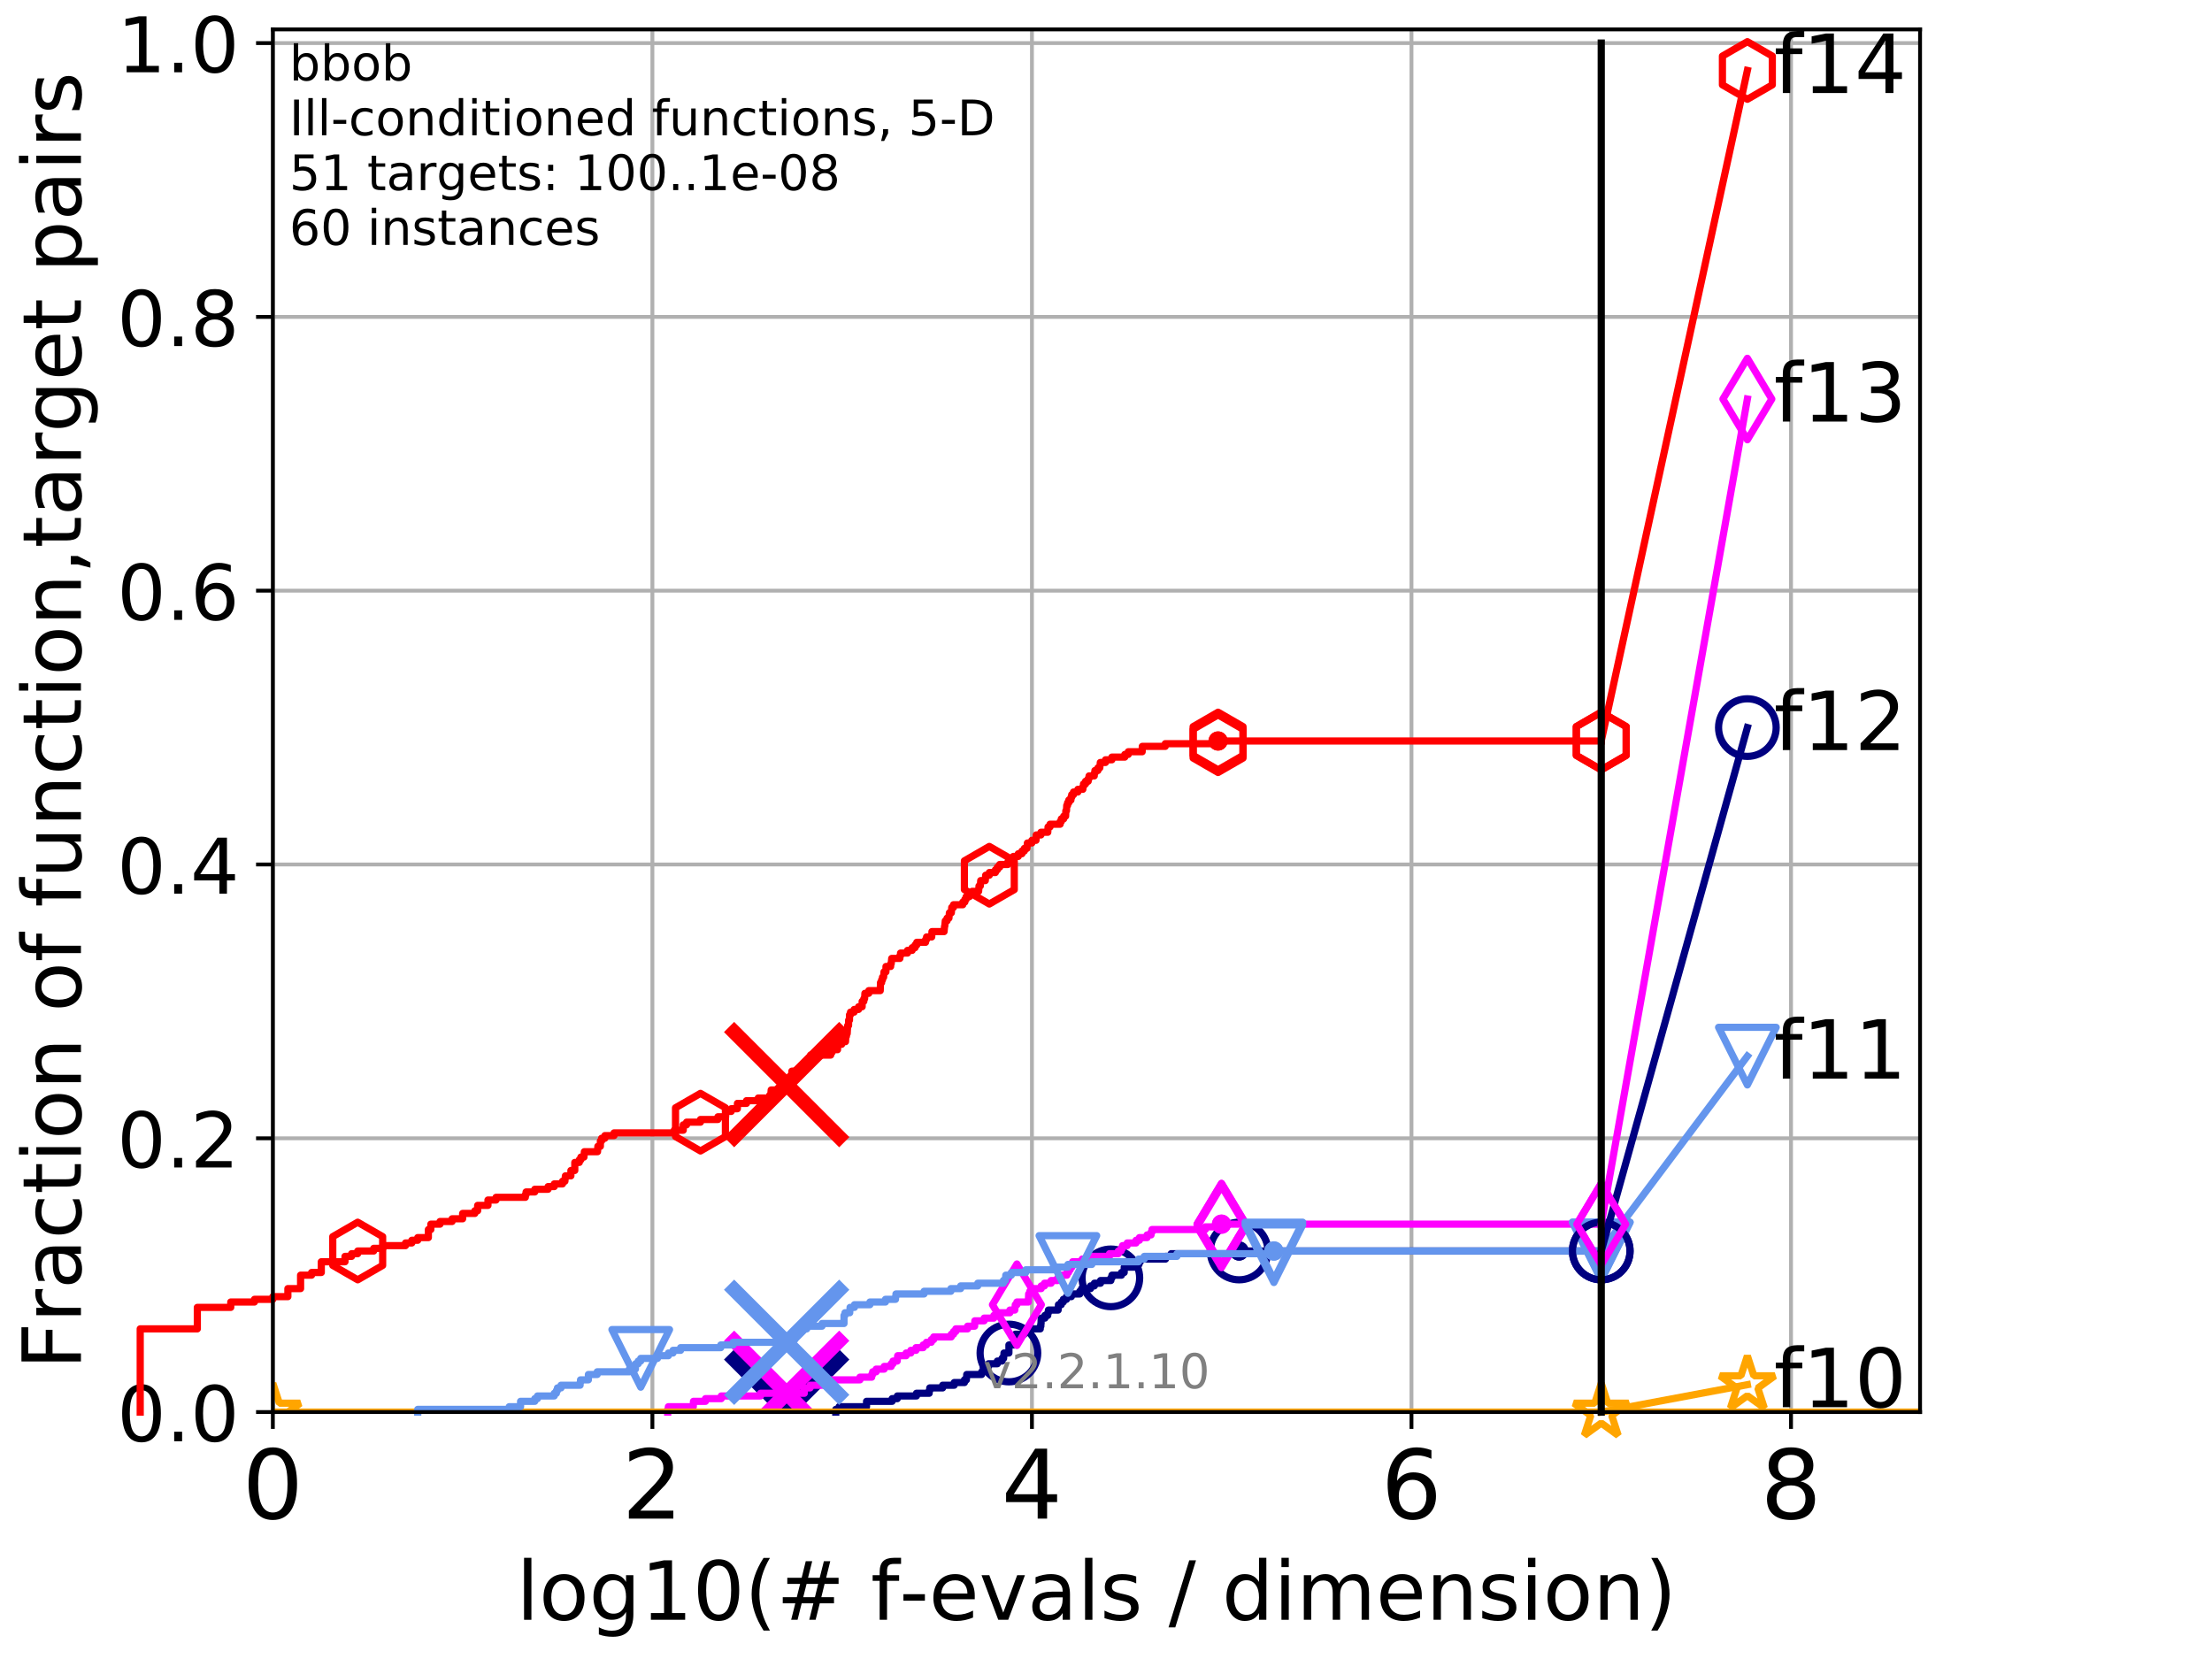 <?xml version="1.0" encoding="utf-8" standalone="no"?>
<!DOCTYPE svg PUBLIC "-//W3C//DTD SVG 1.1//EN"
  "http://www.w3.org/Graphics/SVG/1.1/DTD/svg11.dtd">
<!-- Created with matplotlib (http://matplotlib.org/) -->
<svg height="345.6pt" version="1.1" viewBox="0 0 460.8 345.6" width="460.8pt" xmlns="http://www.w3.org/2000/svg" xmlns:xlink="http://www.w3.org/1999/xlink">
 <defs>
  <style type="text/css">
*{stroke-linecap:butt;stroke-linejoin:round;}
  </style>
 </defs>
 <g id="figure_1">
  <g id="patch_1">
   <path d="M 0 345.6 
L 460.8 345.6 
L 460.8 0 
L 0 0 
z
" style="fill:#ffffff;"/>
  </g>
  <g id="axes_1">
   <g id="patch_2">
    <path d="M 56.84 294.16 
L 399.984 294.16 
L 399.984 6.125 
L 56.84 6.125 
z
" style="fill:#ffffff;"/>
   </g>
   <g id="matplotlib.axis_1">
    <g id="xtick_1">
     <g id="line2d_1">
      <path clip-path="url(#p025d305b6a)" d="M 56.84 294.16 
L 56.84 6.125 
" style="fill:none;stroke:#b0b0b0;stroke-linecap:square;stroke-width:0.8;"/>
     </g>
     <g id="line2d_2">
      <defs>
       <path d="M 0 0 
L 0 3.5 
" id="medeb9134be" style="stroke:#000000;stroke-width:0.8;"/>
      </defs>
      <g>
       <use style="stroke:#000000;stroke-width:0.8;" x="56.84" xlink:href="#medeb9134be" y="294.16"/>
      </g>
     </g>
     <g id="text_1">
      <!-- 0 -->
      <defs>
       <path d="M 31.781 66.406 
Q 24.172 66.406 20.328 58.906 
Q 16.5 51.422 16.5 36.375 
Q 16.5 21.391 20.328 13.891 
Q 24.172 6.391 31.781 6.391 
Q 39.453 6.391 43.281 13.891 
Q 47.125 21.391 47.125 36.375 
Q 47.125 51.422 43.281 58.906 
Q 39.453 66.406 31.781 66.406 
z
M 31.781 74.219 
Q 44.047 74.219 50.516 64.516 
Q 56.984 54.828 56.984 36.375 
Q 56.984 17.969 50.516 8.266 
Q 44.047 -1.422 31.781 -1.422 
Q 19.531 -1.422 13.062 8.266 
Q 6.594 17.969 6.594 36.375 
Q 6.594 54.828 13.062 64.516 
Q 19.531 74.219 31.781 74.219 
z
" id="DejaVuSans-30"/>
      </defs>
      <g transform="translate(50.477 316.357)scale(0.2 -0.2)">
       <use xlink:href="#DejaVuSans-30"/>
      </g>
     </g>
    </g>
    <g id="xtick_2">
     <g id="line2d_3">
      <path clip-path="url(#p025d305b6a)" d="M 135.905 294.16 
L 135.905 6.125 
" style="fill:none;stroke:#b0b0b0;stroke-linecap:square;stroke-width:0.8;"/>
     </g>
     <g id="line2d_4">
      <g>
       <use style="stroke:#000000;stroke-width:0.8;" x="135.905" xlink:href="#medeb9134be" y="294.16"/>
      </g>
     </g>
     <g id="text_2">
      <!-- 2 -->
      <defs>
       <path d="M 19.188 8.297 
L 53.609 8.297 
L 53.609 0 
L 7.328 0 
L 7.328 8.297 
Q 12.938 14.109 22.625 23.891 
Q 32.328 33.688 34.812 36.531 
Q 39.547 41.844 41.422 45.531 
Q 43.312 49.219 43.312 52.781 
Q 43.312 58.594 39.234 62.25 
Q 35.156 65.922 28.609 65.922 
Q 23.969 65.922 18.812 64.312 
Q 13.672 62.703 7.812 59.422 
L 7.812 69.391 
Q 13.766 71.781 18.938 73 
Q 24.125 74.219 28.422 74.219 
Q 39.75 74.219 46.484 68.547 
Q 53.219 62.891 53.219 53.422 
Q 53.219 48.922 51.531 44.891 
Q 49.859 40.875 45.406 35.406 
Q 44.188 33.984 37.641 27.219 
Q 31.109 20.453 19.188 8.297 
z
" id="DejaVuSans-32"/>
      </defs>
      <g transform="translate(129.543 316.357)scale(0.2 -0.2)">
       <use xlink:href="#DejaVuSans-32"/>
      </g>
     </g>
    </g>
    <g id="xtick_3">
     <g id="line2d_5">
      <path clip-path="url(#p025d305b6a)" d="M 214.971 294.16 
L 214.971 6.125 
" style="fill:none;stroke:#b0b0b0;stroke-linecap:square;stroke-width:0.8;"/>
     </g>
     <g id="line2d_6">
      <g>
       <use style="stroke:#000000;stroke-width:0.8;" x="214.971" xlink:href="#medeb9134be" y="294.16"/>
      </g>
     </g>
     <g id="text_3">
      <!-- 4 -->
      <defs>
       <path d="M 37.797 64.312 
L 12.891 25.391 
L 37.797 25.391 
z
M 35.203 72.906 
L 47.609 72.906 
L 47.609 25.391 
L 58.016 25.391 
L 58.016 17.188 
L 47.609 17.188 
L 47.609 0 
L 37.797 0 
L 37.797 17.188 
L 4.891 17.188 
L 4.891 26.703 
z
" id="DejaVuSans-34"/>
      </defs>
      <g transform="translate(208.608 316.357)scale(0.2 -0.2)">
       <use xlink:href="#DejaVuSans-34"/>
      </g>
     </g>
    </g>
    <g id="xtick_4">
     <g id="line2d_7">
      <path clip-path="url(#p025d305b6a)" d="M 294.036 294.16 
L 294.036 6.125 
" style="fill:none;stroke:#b0b0b0;stroke-linecap:square;stroke-width:0.8;"/>
     </g>
     <g id="line2d_8">
      <g>
       <use style="stroke:#000000;stroke-width:0.8;" x="294.036" xlink:href="#medeb9134be" y="294.16"/>
      </g>
     </g>
     <g id="text_4">
      <!-- 6 -->
      <defs>
       <path d="M 33.016 40.375 
Q 26.375 40.375 22.484 35.828 
Q 18.609 31.297 18.609 23.391 
Q 18.609 15.531 22.484 10.953 
Q 26.375 6.391 33.016 6.391 
Q 39.656 6.391 43.531 10.953 
Q 47.406 15.531 47.406 23.391 
Q 47.406 31.297 43.531 35.828 
Q 39.656 40.375 33.016 40.375 
z
M 52.594 71.297 
L 52.594 62.312 
Q 48.875 64.062 45.094 64.984 
Q 41.312 65.922 37.594 65.922 
Q 27.828 65.922 22.672 59.328 
Q 17.531 52.734 16.797 39.406 
Q 19.672 43.656 24.016 45.922 
Q 28.375 48.188 33.594 48.188 
Q 44.578 48.188 50.953 41.516 
Q 57.328 34.859 57.328 23.391 
Q 57.328 12.156 50.688 5.359 
Q 44.047 -1.422 33.016 -1.422 
Q 20.359 -1.422 13.672 8.266 
Q 6.984 17.969 6.984 36.375 
Q 6.984 53.656 15.188 63.938 
Q 23.391 74.219 37.203 74.219 
Q 40.922 74.219 44.703 73.484 
Q 48.484 72.75 52.594 71.297 
z
" id="DejaVuSans-36"/>
      </defs>
      <g transform="translate(287.674 316.357)scale(0.2 -0.2)">
       <use xlink:href="#DejaVuSans-36"/>
      </g>
     </g>
    </g>
    <g id="xtick_5">
     <g id="line2d_9">
      <path clip-path="url(#p025d305b6a)" d="M 373.102 294.16 
L 373.102 6.125 
" style="fill:none;stroke:#b0b0b0;stroke-linecap:square;stroke-width:0.8;"/>
     </g>
     <g id="line2d_10">
      <g>
       <use style="stroke:#000000;stroke-width:0.8;" x="373.102" xlink:href="#medeb9134be" y="294.16"/>
      </g>
     </g>
     <g id="text_5">
      <!-- 8 -->
      <defs>
       <path d="M 31.781 34.625 
Q 24.75 34.625 20.719 30.859 
Q 16.703 27.094 16.703 20.516 
Q 16.703 13.922 20.719 10.156 
Q 24.75 6.391 31.781 6.391 
Q 38.812 6.391 42.859 10.172 
Q 46.922 13.969 46.922 20.516 
Q 46.922 27.094 42.891 30.859 
Q 38.875 34.625 31.781 34.625 
z
M 21.922 38.812 
Q 15.578 40.375 12.031 44.719 
Q 8.5 49.078 8.5 55.328 
Q 8.5 64.062 14.719 69.141 
Q 20.953 74.219 31.781 74.219 
Q 42.672 74.219 48.875 69.141 
Q 55.078 64.062 55.078 55.328 
Q 55.078 49.078 51.531 44.719 
Q 48 40.375 41.703 38.812 
Q 48.828 37.156 52.797 32.312 
Q 56.781 27.484 56.781 20.516 
Q 56.781 9.906 50.312 4.234 
Q 43.844 -1.422 31.781 -1.422 
Q 19.734 -1.422 13.25 4.234 
Q 6.781 9.906 6.781 20.516 
Q 6.781 27.484 10.781 32.312 
Q 14.797 37.156 21.922 38.812 
z
M 18.312 54.391 
Q 18.312 48.734 21.844 45.562 
Q 25.391 42.391 31.781 42.391 
Q 38.141 42.391 41.719 45.562 
Q 45.312 48.734 45.312 54.391 
Q 45.312 60.062 41.719 63.234 
Q 38.141 66.406 31.781 66.406 
Q 25.391 66.406 21.844 63.234 
Q 18.312 60.062 18.312 54.391 
z
" id="DejaVuSans-38"/>
      </defs>
      <g transform="translate(366.739 316.357)scale(0.2 -0.2)">
       <use xlink:href="#DejaVuSans-38"/>
      </g>
     </g>
    </g>
    <g id="text_6">
     <!-- log10(# f-evals / dimension) -->
     <defs>
      <path d="M 9.422 75.984 
L 18.406 75.984 
L 18.406 0 
L 9.422 0 
z
" id="DejaVuSans-6c"/>
      <path d="M 30.609 48.391 
Q 23.391 48.391 19.188 42.75 
Q 14.984 37.109 14.984 27.297 
Q 14.984 17.484 19.156 11.844 
Q 23.344 6.203 30.609 6.203 
Q 37.797 6.203 41.984 11.859 
Q 46.188 17.531 46.188 27.297 
Q 46.188 37.016 41.984 42.703 
Q 37.797 48.391 30.609 48.391 
z
M 30.609 56 
Q 42.328 56 49.016 48.375 
Q 55.719 40.766 55.719 27.297 
Q 55.719 13.875 49.016 6.219 
Q 42.328 -1.422 30.609 -1.422 
Q 18.844 -1.422 12.172 6.219 
Q 5.516 13.875 5.516 27.297 
Q 5.516 40.766 12.172 48.375 
Q 18.844 56 30.609 56 
z
" id="DejaVuSans-6f"/>
      <path d="M 45.406 27.984 
Q 45.406 37.75 41.375 43.109 
Q 37.359 48.484 30.078 48.484 
Q 22.859 48.484 18.828 43.109 
Q 14.797 37.75 14.797 27.984 
Q 14.797 18.266 18.828 12.891 
Q 22.859 7.516 30.078 7.516 
Q 37.359 7.516 41.375 12.891 
Q 45.406 18.266 45.406 27.984 
z
M 54.391 6.781 
Q 54.391 -7.172 48.188 -13.984 
Q 42 -20.797 29.203 -20.797 
Q 24.469 -20.797 20.266 -20.094 
Q 16.062 -19.391 12.109 -17.922 
L 12.109 -9.188 
Q 16.062 -11.328 19.922 -12.344 
Q 23.781 -13.375 27.781 -13.375 
Q 36.625 -13.375 41.016 -8.766 
Q 45.406 -4.156 45.406 5.172 
L 45.406 9.625 
Q 42.625 4.781 38.281 2.391 
Q 33.938 0 27.875 0 
Q 17.828 0 11.672 7.656 
Q 5.516 15.328 5.516 27.984 
Q 5.516 40.672 11.672 48.328 
Q 17.828 56 27.875 56 
Q 33.938 56 38.281 53.609 
Q 42.625 51.219 45.406 46.391 
L 45.406 54.688 
L 54.391 54.688 
z
" id="DejaVuSans-67"/>
      <path d="M 12.406 8.297 
L 28.516 8.297 
L 28.516 63.922 
L 10.984 60.406 
L 10.984 69.391 
L 28.422 72.906 
L 38.281 72.906 
L 38.281 8.297 
L 54.391 8.297 
L 54.391 0 
L 12.406 0 
z
" id="DejaVuSans-31"/>
      <path d="M 31 75.875 
Q 24.469 64.656 21.281 53.656 
Q 18.109 42.672 18.109 31.391 
Q 18.109 20.125 21.312 9.062 
Q 24.516 -2 31 -13.188 
L 23.188 -13.188 
Q 15.875 -1.703 12.234 9.375 
Q 8.594 20.453 8.594 31.391 
Q 8.594 42.281 12.203 53.312 
Q 15.828 64.359 23.188 75.875 
z
" id="DejaVuSans-28"/>
      <path d="M 51.125 44 
L 36.922 44 
L 32.812 27.688 
L 47.125 27.688 
z
M 43.797 71.781 
L 38.719 51.516 
L 52.984 51.516 
L 58.109 71.781 
L 65.922 71.781 
L 60.891 51.516 
L 76.125 51.516 
L 76.125 44 
L 58.984 44 
L 54.984 27.688 
L 70.516 27.688 
L 70.516 20.219 
L 53.078 20.219 
L 48 0 
L 40.188 0 
L 45.219 20.219 
L 30.906 20.219 
L 25.875 0 
L 18.016 0 
L 23.094 20.219 
L 7.719 20.219 
L 7.719 27.688 
L 24.906 27.688 
L 29 44 
L 13.281 44 
L 13.281 51.516 
L 30.906 51.516 
L 35.891 71.781 
z
" id="DejaVuSans-23"/>
      <path id="DejaVuSans-20"/>
      <path d="M 37.109 75.984 
L 37.109 68.5 
L 28.516 68.5 
Q 23.688 68.5 21.797 66.547 
Q 19.922 64.594 19.922 59.516 
L 19.922 54.688 
L 34.719 54.688 
L 34.719 47.703 
L 19.922 47.703 
L 19.922 0 
L 10.891 0 
L 10.891 47.703 
L 2.297 47.703 
L 2.297 54.688 
L 10.891 54.688 
L 10.891 58.5 
Q 10.891 67.625 15.141 71.797 
Q 19.391 75.984 28.609 75.984 
z
" id="DejaVuSans-66"/>
      <path d="M 4.891 31.391 
L 31.203 31.391 
L 31.203 23.391 
L 4.891 23.391 
z
" id="DejaVuSans-2d"/>
      <path d="M 56.203 29.594 
L 56.203 25.203 
L 14.891 25.203 
Q 15.484 15.922 20.484 11.062 
Q 25.484 6.203 34.422 6.203 
Q 39.594 6.203 44.453 7.469 
Q 49.312 8.734 54.109 11.281 
L 54.109 2.781 
Q 49.266 0.734 44.188 -0.344 
Q 39.109 -1.422 33.891 -1.422 
Q 20.797 -1.422 13.156 6.188 
Q 5.516 13.812 5.516 26.812 
Q 5.516 40.234 12.766 48.109 
Q 20.016 56 32.328 56 
Q 43.359 56 49.781 48.891 
Q 56.203 41.797 56.203 29.594 
z
M 47.219 32.234 
Q 47.125 39.594 43.094 43.984 
Q 39.062 48.391 32.422 48.391 
Q 24.906 48.391 20.391 44.141 
Q 15.875 39.891 15.188 32.172 
z
" id="DejaVuSans-65"/>
      <path d="M 2.984 54.688 
L 12.5 54.688 
L 29.594 8.797 
L 46.688 54.688 
L 56.203 54.688 
L 35.688 0 
L 23.484 0 
z
" id="DejaVuSans-76"/>
      <path d="M 34.281 27.484 
Q 23.391 27.484 19.188 25 
Q 14.984 22.516 14.984 16.5 
Q 14.984 11.719 18.141 8.906 
Q 21.297 6.109 26.703 6.109 
Q 34.188 6.109 38.703 11.406 
Q 43.219 16.703 43.219 25.484 
L 43.219 27.484 
z
M 52.203 31.203 
L 52.203 0 
L 43.219 0 
L 43.219 8.297 
Q 40.141 3.328 35.547 0.953 
Q 30.953 -1.422 24.312 -1.422 
Q 15.922 -1.422 10.953 3.297 
Q 6 8.016 6 15.922 
Q 6 25.141 12.172 29.828 
Q 18.359 34.516 30.609 34.516 
L 43.219 34.516 
L 43.219 35.406 
Q 43.219 41.609 39.141 45 
Q 35.062 48.391 27.688 48.391 
Q 23 48.391 18.547 47.266 
Q 14.109 46.141 10.016 43.891 
L 10.016 52.203 
Q 14.938 54.109 19.578 55.047 
Q 24.219 56 28.609 56 
Q 40.484 56 46.344 49.844 
Q 52.203 43.703 52.203 31.203 
z
" id="DejaVuSans-61"/>
      <path d="M 44.281 53.078 
L 44.281 44.578 
Q 40.484 46.531 36.375 47.5 
Q 32.281 48.484 27.875 48.484 
Q 21.188 48.484 17.844 46.438 
Q 14.5 44.391 14.5 40.281 
Q 14.5 37.156 16.891 35.375 
Q 19.281 33.594 26.516 31.984 
L 29.594 31.297 
Q 39.156 29.25 43.188 25.516 
Q 47.219 21.781 47.219 15.094 
Q 47.219 7.469 41.188 3.016 
Q 35.156 -1.422 24.609 -1.422 
Q 20.219 -1.422 15.453 -0.562 
Q 10.688 0.297 5.422 2 
L 5.422 11.281 
Q 10.406 8.688 15.234 7.391 
Q 20.062 6.109 24.812 6.109 
Q 31.156 6.109 34.562 8.281 
Q 37.984 10.453 37.984 14.406 
Q 37.984 18.062 35.516 20.016 
Q 33.062 21.969 24.703 23.781 
L 21.578 24.516 
Q 13.234 26.266 9.516 29.906 
Q 5.812 33.547 5.812 39.891 
Q 5.812 47.609 11.281 51.797 
Q 16.75 56 26.812 56 
Q 31.781 56 36.172 55.266 
Q 40.578 54.547 44.281 53.078 
z
" id="DejaVuSans-73"/>
      <path d="M 25.391 72.906 
L 33.688 72.906 
L 8.297 -9.281 
L 0 -9.281 
z
" id="DejaVuSans-2f"/>
      <path d="M 45.406 46.391 
L 45.406 75.984 
L 54.391 75.984 
L 54.391 0 
L 45.406 0 
L 45.406 8.203 
Q 42.578 3.328 38.25 0.953 
Q 33.938 -1.422 27.875 -1.422 
Q 17.969 -1.422 11.734 6.484 
Q 5.516 14.406 5.516 27.297 
Q 5.516 40.188 11.734 48.094 
Q 17.969 56 27.875 56 
Q 33.938 56 38.25 53.625 
Q 42.578 51.266 45.406 46.391 
z
M 14.797 27.297 
Q 14.797 17.391 18.875 11.75 
Q 22.953 6.109 30.078 6.109 
Q 37.203 6.109 41.297 11.75 
Q 45.406 17.391 45.406 27.297 
Q 45.406 37.203 41.297 42.844 
Q 37.203 48.484 30.078 48.484 
Q 22.953 48.484 18.875 42.844 
Q 14.797 37.203 14.797 27.297 
z
" id="DejaVuSans-64"/>
      <path d="M 9.422 54.688 
L 18.406 54.688 
L 18.406 0 
L 9.422 0 
z
M 9.422 75.984 
L 18.406 75.984 
L 18.406 64.594 
L 9.422 64.594 
z
" id="DejaVuSans-69"/>
      <path d="M 52 44.188 
Q 55.375 50.25 60.062 53.125 
Q 64.75 56 71.094 56 
Q 79.641 56 84.281 50.016 
Q 88.922 44.047 88.922 33.016 
L 88.922 0 
L 79.891 0 
L 79.891 32.719 
Q 79.891 40.578 77.094 44.375 
Q 74.312 48.188 68.609 48.188 
Q 61.625 48.188 57.562 43.547 
Q 53.516 38.922 53.516 30.906 
L 53.516 0 
L 44.484 0 
L 44.484 32.719 
Q 44.484 40.625 41.703 44.406 
Q 38.922 48.188 33.109 48.188 
Q 26.219 48.188 22.156 43.531 
Q 18.109 38.875 18.109 30.906 
L 18.109 0 
L 9.078 0 
L 9.078 54.688 
L 18.109 54.688 
L 18.109 46.188 
Q 21.188 51.219 25.484 53.609 
Q 29.781 56 35.688 56 
Q 41.656 56 45.828 52.969 
Q 50 49.953 52 44.188 
z
" id="DejaVuSans-6d"/>
      <path d="M 54.891 33.016 
L 54.891 0 
L 45.906 0 
L 45.906 32.719 
Q 45.906 40.484 42.875 44.328 
Q 39.844 48.188 33.797 48.188 
Q 26.516 48.188 22.312 43.547 
Q 18.109 38.922 18.109 30.906 
L 18.109 0 
L 9.078 0 
L 9.078 54.688 
L 18.109 54.688 
L 18.109 46.188 
Q 21.344 51.125 25.703 53.562 
Q 30.078 56 35.797 56 
Q 45.219 56 50.047 50.172 
Q 54.891 44.344 54.891 33.016 
z
" id="DejaVuSans-6e"/>
      <path d="M 8.016 75.875 
L 15.828 75.875 
Q 23.141 64.359 26.781 53.312 
Q 30.422 42.281 30.422 31.391 
Q 30.422 20.453 26.781 9.375 
Q 23.141 -1.703 15.828 -13.188 
L 8.016 -13.188 
Q 14.5 -2 17.703 9.062 
Q 20.906 20.125 20.906 31.391 
Q 20.906 42.672 17.703 53.656 
Q 14.5 64.656 8.016 75.875 
z
" id="DejaVuSans-29"/>
     </defs>
     <g transform="translate(107.571 337.434)scale(0.17 -0.17)">
      <use xlink:href="#DejaVuSans-6c"/>
      <use x="27.783" xlink:href="#DejaVuSans-6f"/>
      <use x="88.965" xlink:href="#DejaVuSans-67"/>
      <use x="152.441" xlink:href="#DejaVuSans-31"/>
      <use x="216.064" xlink:href="#DejaVuSans-30"/>
      <use x="279.688" xlink:href="#DejaVuSans-28"/>
      <use x="318.701" xlink:href="#DejaVuSans-23"/>
      <use x="402.49" xlink:href="#DejaVuSans-20"/>
      <use x="434.277" xlink:href="#DejaVuSans-66"/>
      <use x="469.404" xlink:href="#DejaVuSans-2d"/>
      <use x="505.488" xlink:href="#DejaVuSans-65"/>
      <use x="567.012" xlink:href="#DejaVuSans-76"/>
      <use x="626.191" xlink:href="#DejaVuSans-61"/>
      <use x="687.471" xlink:href="#DejaVuSans-6c"/>
      <use x="715.254" xlink:href="#DejaVuSans-73"/>
      <use x="767.354" xlink:href="#DejaVuSans-20"/>
      <use x="799.141" xlink:href="#DejaVuSans-2f"/>
      <use x="832.832" xlink:href="#DejaVuSans-20"/>
      <use x="864.619" xlink:href="#DejaVuSans-64"/>
      <use x="928.096" xlink:href="#DejaVuSans-69"/>
      <use x="955.879" xlink:href="#DejaVuSans-6d"/>
      <use x="1053.291" xlink:href="#DejaVuSans-65"/>
      <use x="1114.814" xlink:href="#DejaVuSans-6e"/>
      <use x="1178.193" xlink:href="#DejaVuSans-73"/>
      <use x="1230.293" xlink:href="#DejaVuSans-69"/>
      <use x="1258.076" xlink:href="#DejaVuSans-6f"/>
      <use x="1319.258" xlink:href="#DejaVuSans-6e"/>
      <use x="1382.637" xlink:href="#DejaVuSans-29"/>
     </g>
    </g>
   </g>
   <g id="matplotlib.axis_2">
    <g id="ytick_1">
     <g id="line2d_11">
      <path clip-path="url(#p025d305b6a)" d="M 56.84 294.16 
L 399.984 294.16 
" style="fill:none;stroke:#b0b0b0;stroke-linecap:square;stroke-width:0.8;"/>
     </g>
     <g id="line2d_12">
      <defs>
       <path d="M 0 0 
L -3.5 0 
" id="m2957a5710f" style="stroke:#000000;stroke-width:0.8;"/>
      </defs>
      <g>
       <use style="stroke:#000000;stroke-width:0.8;" x="56.84" xlink:href="#m2957a5710f" y="294.16"/>
      </g>
     </g>
     <g id="text_7">
      <!-- 0.0 -->
      <defs>
       <path d="M 10.688 12.406 
L 21 12.406 
L 21 0 
L 10.688 0 
z
" id="DejaVuSans-2e"/>
      </defs>
      <g transform="translate(24.395 300.239)scale(0.16 -0.16)">
       <use xlink:href="#DejaVuSans-30"/>
       <use x="63.623" xlink:href="#DejaVuSans-2e"/>
       <use x="95.41" xlink:href="#DejaVuSans-30"/>
      </g>
     </g>
    </g>
    <g id="ytick_2">
     <g id="line2d_13">
      <path clip-path="url(#p025d305b6a)" d="M 56.84 237.123 
L 399.984 237.123 
" style="fill:none;stroke:#b0b0b0;stroke-linecap:square;stroke-width:0.8;"/>
     </g>
     <g id="line2d_14">
      <g>
       <use style="stroke:#000000;stroke-width:0.8;" x="56.84" xlink:href="#m2957a5710f" y="237.123"/>
      </g>
     </g>
     <g id="text_8">
      <!-- 0.2 -->
      <g transform="translate(24.395 243.202)scale(0.16 -0.16)">
       <use xlink:href="#DejaVuSans-30"/>
       <use x="63.623" xlink:href="#DejaVuSans-2e"/>
       <use x="95.41" xlink:href="#DejaVuSans-32"/>
      </g>
     </g>
    </g>
    <g id="ytick_3">
     <g id="line2d_15">
      <path clip-path="url(#p025d305b6a)" d="M 56.84 180.087 
L 399.984 180.087 
" style="fill:none;stroke:#b0b0b0;stroke-linecap:square;stroke-width:0.8;"/>
     </g>
     <g id="line2d_16">
      <g>
       <use style="stroke:#000000;stroke-width:0.8;" x="56.84" xlink:href="#m2957a5710f" y="180.087"/>
      </g>
     </g>
     <g id="text_9">
      <!-- 0.4 -->
      <g transform="translate(24.395 186.166)scale(0.16 -0.16)">
       <use xlink:href="#DejaVuSans-30"/>
       <use x="63.623" xlink:href="#DejaVuSans-2e"/>
       <use x="95.41" xlink:href="#DejaVuSans-34"/>
      </g>
     </g>
    </g>
    <g id="ytick_4">
     <g id="line2d_17">
      <path clip-path="url(#p025d305b6a)" d="M 56.84 123.05 
L 399.984 123.05 
" style="fill:none;stroke:#b0b0b0;stroke-linecap:square;stroke-width:0.8;"/>
     </g>
     <g id="line2d_18">
      <g>
       <use style="stroke:#000000;stroke-width:0.8;" x="56.84" xlink:href="#m2957a5710f" y="123.05"/>
      </g>
     </g>
     <g id="text_10">
      <!-- 0.6 -->
      <g transform="translate(24.395 129.129)scale(0.16 -0.16)">
       <use xlink:href="#DejaVuSans-30"/>
       <use x="63.623" xlink:href="#DejaVuSans-2e"/>
       <use x="95.41" xlink:href="#DejaVuSans-36"/>
      </g>
     </g>
    </g>
    <g id="ytick_5">
     <g id="line2d_19">
      <path clip-path="url(#p025d305b6a)" d="M 56.84 66.014 
L 399.984 66.014 
" style="fill:none;stroke:#b0b0b0;stroke-linecap:square;stroke-width:0.8;"/>
     </g>
     <g id="line2d_20">
      <g>
       <use style="stroke:#000000;stroke-width:0.8;" x="56.84" xlink:href="#m2957a5710f" y="66.014"/>
      </g>
     </g>
     <g id="text_11">
      <!-- 0.8 -->
      <g transform="translate(24.395 72.092)scale(0.16 -0.16)">
       <use xlink:href="#DejaVuSans-30"/>
       <use x="63.623" xlink:href="#DejaVuSans-2e"/>
       <use x="95.41" xlink:href="#DejaVuSans-38"/>
      </g>
     </g>
    </g>
    <g id="ytick_6">
     <g id="line2d_21">
      <path clip-path="url(#p025d305b6a)" d="M 56.84 8.977 
L 399.984 8.977 
" style="fill:none;stroke:#b0b0b0;stroke-linecap:square;stroke-width:0.8;"/>
     </g>
     <g id="line2d_22">
      <g>
       <use style="stroke:#000000;stroke-width:0.8;" x="56.84" xlink:href="#m2957a5710f" y="8.977"/>
      </g>
     </g>
     <g id="text_12">
      <!-- 1.0 -->
      <g transform="translate(24.395 15.056)scale(0.16 -0.16)">
       <use xlink:href="#DejaVuSans-31"/>
       <use x="63.623" xlink:href="#DejaVuSans-2e"/>
       <use x="95.41" xlink:href="#DejaVuSans-30"/>
      </g>
     </g>
    </g>
    <g id="text_13">
     <!-- Fraction of function,target pairs -->
     <defs>
      <path d="M 9.812 72.906 
L 51.703 72.906 
L 51.703 64.594 
L 19.672 64.594 
L 19.672 43.109 
L 48.578 43.109 
L 48.578 34.812 
L 19.672 34.812 
L 19.672 0 
L 9.812 0 
z
" id="DejaVuSans-46"/>
      <path d="M 41.109 46.297 
Q 39.594 47.172 37.812 47.578 
Q 36.031 48 33.891 48 
Q 26.266 48 22.188 43.047 
Q 18.109 38.094 18.109 28.812 
L 18.109 0 
L 9.078 0 
L 9.078 54.688 
L 18.109 54.688 
L 18.109 46.188 
Q 20.953 51.172 25.484 53.578 
Q 30.031 56 36.531 56 
Q 37.453 56 38.578 55.875 
Q 39.703 55.766 41.062 55.516 
z
" id="DejaVuSans-72"/>
      <path d="M 48.781 52.594 
L 48.781 44.188 
Q 44.969 46.297 41.141 47.344 
Q 37.312 48.391 33.406 48.391 
Q 24.656 48.391 19.812 42.844 
Q 14.984 37.312 14.984 27.297 
Q 14.984 17.281 19.812 11.734 
Q 24.656 6.203 33.406 6.203 
Q 37.312 6.203 41.141 7.25 
Q 44.969 8.297 48.781 10.406 
L 48.781 2.094 
Q 45.016 0.344 40.984 -0.531 
Q 36.969 -1.422 32.422 -1.422 
Q 20.062 -1.422 12.781 6.344 
Q 5.516 14.109 5.516 27.297 
Q 5.516 40.672 12.859 48.328 
Q 20.219 56 33.016 56 
Q 37.156 56 41.109 55.141 
Q 45.062 54.297 48.781 52.594 
z
" id="DejaVuSans-63"/>
      <path d="M 18.312 70.219 
L 18.312 54.688 
L 36.812 54.688 
L 36.812 47.703 
L 18.312 47.703 
L 18.312 18.016 
Q 18.312 11.328 20.141 9.422 
Q 21.969 7.516 27.594 7.516 
L 36.812 7.516 
L 36.812 0 
L 27.594 0 
Q 17.188 0 13.234 3.875 
Q 9.281 7.766 9.281 18.016 
L 9.281 47.703 
L 2.688 47.703 
L 2.688 54.688 
L 9.281 54.688 
L 9.281 70.219 
z
" id="DejaVuSans-74"/>
      <path d="M 8.5 21.578 
L 8.5 54.688 
L 17.484 54.688 
L 17.484 21.922 
Q 17.484 14.156 20.5 10.266 
Q 23.531 6.391 29.594 6.391 
Q 36.859 6.391 41.078 11.031 
Q 45.312 15.672 45.312 23.688 
L 45.312 54.688 
L 54.297 54.688 
L 54.297 0 
L 45.312 0 
L 45.312 8.406 
Q 42.047 3.422 37.719 1 
Q 33.406 -1.422 27.688 -1.422 
Q 18.266 -1.422 13.375 4.438 
Q 8.5 10.297 8.5 21.578 
z
M 31.109 56 
z
" id="DejaVuSans-75"/>
      <path d="M 11.719 12.406 
L 22.016 12.406 
L 22.016 4 
L 14.016 -11.625 
L 7.719 -11.625 
L 11.719 4 
z
" id="DejaVuSans-2c"/>
      <path d="M 18.109 8.203 
L 18.109 -20.797 
L 9.078 -20.797 
L 9.078 54.688 
L 18.109 54.688 
L 18.109 46.391 
Q 20.953 51.266 25.266 53.625 
Q 29.594 56 35.594 56 
Q 45.562 56 51.781 48.094 
Q 58.016 40.188 58.016 27.297 
Q 58.016 14.406 51.781 6.484 
Q 45.562 -1.422 35.594 -1.422 
Q 29.594 -1.422 25.266 0.953 
Q 20.953 3.328 18.109 8.203 
z
M 48.688 27.297 
Q 48.688 37.203 44.609 42.844 
Q 40.531 48.484 33.406 48.484 
Q 26.266 48.484 22.188 42.844 
Q 18.109 37.203 18.109 27.297 
Q 18.109 17.391 22.188 11.75 
Q 26.266 6.109 33.406 6.109 
Q 40.531 6.109 44.609 11.75 
Q 48.688 17.391 48.688 27.297 
z
" id="DejaVuSans-70"/>
     </defs>
     <g transform="translate(16.86 285.282)rotate(-90)scale(0.17 -0.17)">
      <use xlink:href="#DejaVuSans-46"/>
      <use x="57.41" xlink:href="#DejaVuSans-72"/>
      <use x="98.523" xlink:href="#DejaVuSans-61"/>
      <use x="159.803" xlink:href="#DejaVuSans-63"/>
      <use x="214.783" xlink:href="#DejaVuSans-74"/>
      <use x="253.992" xlink:href="#DejaVuSans-69"/>
      <use x="281.775" xlink:href="#DejaVuSans-6f"/>
      <use x="342.957" xlink:href="#DejaVuSans-6e"/>
      <use x="406.336" xlink:href="#DejaVuSans-20"/>
      <use x="438.123" xlink:href="#DejaVuSans-6f"/>
      <use x="499.305" xlink:href="#DejaVuSans-66"/>
      <use x="534.51" xlink:href="#DejaVuSans-20"/>
      <use x="566.297" xlink:href="#DejaVuSans-66"/>
      <use x="601.502" xlink:href="#DejaVuSans-75"/>
      <use x="664.881" xlink:href="#DejaVuSans-6e"/>
      <use x="728.26" xlink:href="#DejaVuSans-63"/>
      <use x="783.24" xlink:href="#DejaVuSans-74"/>
      <use x="822.449" xlink:href="#DejaVuSans-69"/>
      <use x="850.232" xlink:href="#DejaVuSans-6f"/>
      <use x="911.414" xlink:href="#DejaVuSans-6e"/>
      <use x="974.793" xlink:href="#DejaVuSans-2c"/>
      <use x="1006.58" xlink:href="#DejaVuSans-74"/>
      <use x="1045.789" xlink:href="#DejaVuSans-61"/>
      <use x="1107.068" xlink:href="#DejaVuSans-72"/>
      <use x="1148.166" xlink:href="#DejaVuSans-67"/>
      <use x="1211.643" xlink:href="#DejaVuSans-65"/>
      <use x="1273.166" xlink:href="#DejaVuSans-74"/>
      <use x="1312.375" xlink:href="#DejaVuSans-20"/>
      <use x="1344.162" xlink:href="#DejaVuSans-70"/>
      <use x="1407.639" xlink:href="#DejaVuSans-61"/>
      <use x="1468.918" xlink:href="#DejaVuSans-69"/>
      <use x="1496.701" xlink:href="#DejaVuSans-72"/>
      <use x="1537.814" xlink:href="#DejaVuSans-73"/>
     </g>
    </g>
   </g>
   <g id="line2d_23">
    <defs>
     <path d="M 0 1.5 
C 0.398 1.5 0.779 1.342 1.061 1.061 
C 1.342 0.779 1.5 0.398 1.5 0 
C 1.5 -0.398 1.342 -0.779 1.061 -1.061 
C 0.779 -1.342 0.398 -1.5 0 -1.5 
C -0.398 -1.5 -0.779 -1.342 -1.061 -1.061 
C -1.342 -0.779 -1.5 -0.398 -1.5 0 
C -1.5 0.398 -1.342 0.779 -1.061 1.061 
C -0.779 1.342 -0.398 1.5 0 1.5 
z
" id="med101c2b3c" style="stroke:#000080;"/>
    </defs>
    <g>
     <use style="fill:#000080;stroke:#000080;" x="258.126" xlink:href="#med101c2b3c" y="260.609"/>
     <use style="fill:#000080;stroke:#000080;" x="258.126" xlink:href="#med101c2b3c" y="260.609"/>
    </g>
   </g>
   <g id="line2d_24">
    <path d="M 174.107 294.16 
L 174.107 293.601 
L 174.791 293.601 
L 174.791 293.042 
L 180.509 293.042 
L 180.509 292.482 
L 180.519 292.482 
L 180.519 291.923 
L 185.847 291.923 
L 185.847 291.364 
L 186.93 291.364 
L 186.93 290.805 
L 190.914 290.805 
L 190.914 290.246 
L 193.561 290.246 
L 193.561 289.687 
L 193.685 289.687 
L 193.685 289.127 
L 196.37 289.127 
L 196.37 288.568 
L 198.78 288.568 
L 198.78 288.009 
L 200.91 288.009 
L 200.91 287.45 
L 201.32 287.45 
L 201.32 286.891 
L 201.386 286.891 
L 201.386 286.331 
L 204.499 286.331 
L 204.499 285.772 
L 204.817 285.772 
L 204.817 285.213 
L 204.84 285.213 
L 204.84 284.654 
L 205.938 284.654 
L 205.938 284.095 
L 207.765 284.095 
L 207.765 283.536 
L 208.733 283.536 
L 208.733 282.976 
L 209.072 282.976 
L 209.072 282.417 
L 209.146 282.417 
L 209.146 281.858 
L 210.174 281.858 
L 210.174 281.299 
L 210.175 281.299 
L 210.175 280.18 
L 211.317 280.18 
L 211.317 279.621 
L 211.38 279.621 
L 211.38 279.062 
L 211.47 279.062 
L 211.47 278.503 
L 211.507 278.503 
L 211.507 277.944 
L 213.357 277.944 
L 213.357 277.385 
L 214.329 277.385 
L 214.329 276.825 
L 216.707 276.825 
L 216.707 276.266 
L 216.833 276.266 
L 216.833 275.707 
L 216.879 275.707 
L 216.879 275.148 
L 216.894 275.148 
L 216.894 274.589 
L 217.674 274.589 
L 217.674 274.029 
L 218.264 274.029 
L 218.264 273.47 
L 218.407 273.47 
L 218.407 272.911 
L 220.43 272.911 
L 220.43 272.352 
L 220.492 272.352 
L 220.492 271.793 
L 221.079 271.793 
L 221.079 271.234 
L 221.508 271.234 
L 221.508 270.674 
L 222.165 270.674 
L 222.165 270.115 
L 223.183 270.115 
L 223.183 269.556 
L 224.941 269.556 
L 224.941 268.997 
L 225.322 268.997 
L 225.322 268.438 
L 227.182 268.438 
L 227.182 267.878 
L 227.98 267.878 
L 227.98 267.319 
L 229.263 267.319 
L 229.263 266.76 
L 231.412 266.76 
L 231.412 266.201 
L 231.64 266.201 
L 231.64 265.642 
L 233.623 265.642 
L 233.623 265.083 
L 234.191 265.083 
L 234.191 264.523 
L 234.197 264.523 
L 234.197 263.964 
L 236.574 263.964 
L 236.574 263.405 
L 237.272 263.405 
L 237.272 262.846 
L 237.547 262.846 
L 237.547 262.287 
L 242.796 262.287 
L 242.796 261.727 
L 243.979 261.727 
L 243.979 261.168 
L 258.126 261.168 
L 258.126 260.609 
L 333.569 260.609 
" style="fill:none;stroke:#000080;stroke-linecap:square;stroke-width:1.5;"/>
   </g>
   <g id="line2d_25">
    <defs>
     <path d="M 0 6 
C 1.591 6 3.117 5.368 4.243 4.243 
C 5.368 3.117 6 1.591 6 0 
C 6 -1.591 5.368 -3.117 4.243 -4.243 
C 3.117 -5.368 1.591 -6 0 -6 
C -1.591 -6 -3.117 -5.368 -4.243 -4.243 
C -5.368 -3.117 -6 -1.591 -6 0 
C -6 1.591 -5.368 3.117 -4.243 4.243 
C -3.117 5.368 -1.591 6 0 6 
z
" id="mae12cb300f" style="stroke:#000080;stroke-width:1.5;"/>
    </defs>
    <g>
     <use style="fill-opacity:0;stroke:#000080;stroke-width:1.5;" x="210.174" xlink:href="#mae12cb300f" y="281.858"/>
     <use style="fill-opacity:0;stroke:#000080;stroke-width:1.5;" x="231.412" xlink:href="#mae12cb300f" y="266.201"/>
     <use style="fill-opacity:0;stroke:#000080;stroke-width:1.5;" x="258.126" xlink:href="#mae12cb300f" y="260.609"/>
     <use style="fill-opacity:0;stroke:#000080;stroke-width:1.5;" x="333.569" xlink:href="#mae12cb300f" y="260.609"/>
    </g>
   </g>
   <g id="line2d_26">
    <path style="fill:none;stroke:#000080;stroke-linecap:square;stroke-width:1.5;"/>
    <g/>
   </g>
   <g id="line2d_27">
    <path clip-path="url(#p025d305b6a)" d="M 163.878 294.16 
" style="fill:none;stroke:#000080;stroke-linecap:square;stroke-width:1.5;"/>
    <defs>
     <path d="M -12 12 
L 12 -12 
M -12 -12 
L 12 12 
" id="m2b8e7ddec5" style="stroke:#000080;stroke-width:3;"/>
    </defs>
    <g clip-path="url(#p025d305b6a)">
     <use style="fill:#000080;stroke:#000080;stroke-width:3;" x="163.878" xlink:href="#m2b8e7ddec5" y="294.16"/>
    </g>
   </g>
   <g id="line2d_28">
    <defs>
     <path d="M 0 1.5 
C 0.398 1.5 0.779 1.342 1.061 1.061 
C 1.342 0.779 1.5 0.398 1.5 0 
C 1.5 -0.398 1.342 -0.779 1.061 -1.061 
C 0.779 -1.342 0.398 -1.5 0 -1.5 
C -0.398 -1.5 -0.779 -1.342 -1.061 -1.061 
C -1.342 -0.779 -1.5 -0.398 -1.5 0 
C -1.5 0.398 -1.342 0.779 -1.061 1.061 
C -0.779 1.342 -0.398 1.5 0 1.5 
z
" id="m61fc25b2af" style="stroke:#ff00ff;"/>
    </defs>
    <g>
     <use style="fill:#ff00ff;stroke:#ff00ff;" x="254.461" xlink:href="#m61fc25b2af" y="255.017"/>
     <use style="fill:#ff00ff;stroke:#ff00ff;" x="254.461" xlink:href="#m61fc25b2af" y="255.017"/>
    </g>
   </g>
   <g id="line2d_29">
    <path d="M 139.093 294.16 
L 139.093 293.601 
L 139.235 293.601 
L 139.235 293.042 
L 144.42 293.042 
L 144.461 291.923 
L 146.961 291.923 
L 146.961 291.364 
L 150.25 291.364 
L 150.25 290.805 
L 158.433 290.805 
L 158.433 290.246 
L 167.544 290.246 
L 167.544 289.127 
L 168.756 289.127 
L 168.756 288.568 
L 172.449 288.568 
L 172.449 287.45 
L 179.14 287.45 
L 179.14 286.891 
L 181.593 286.891 
L 181.593 286.331 
L 181.791 286.331 
L 181.791 285.772 
L 182.52 285.772 
L 182.52 285.213 
L 184.187 285.213 
L 184.187 284.654 
L 185.65 284.654 
L 185.65 284.095 
L 186.03 284.095 
L 186.03 283.536 
L 186.906 283.536 
L 187.002 282.417 
L 188.757 282.417 
L 188.757 281.858 
L 189.743 281.858 
L 189.743 281.299 
L 190.817 281.299 
L 190.817 280.74 
L 192.313 280.74 
L 192.313 280.18 
L 192.996 280.18 
L 192.996 279.621 
L 194.007 279.621 
L 194.007 279.062 
L 194.503 279.062 
L 194.503 278.503 
L 198.166 278.503 
L 198.166 277.944 
L 198.641 277.944 
L 198.641 277.385 
L 199.107 277.385 
L 199.107 276.825 
L 201.566 276.825 
L 201.566 276.266 
L 203.037 276.266 
L 203.076 275.148 
L 205.018 275.148 
L 205.018 274.589 
L 207.032 274.589 
L 207.032 274.029 
L 207.658 274.029 
L 207.658 273.47 
L 210.373 273.47 
L 210.373 272.911 
L 211.397 272.911 
L 211.502 271.793 
L 211.838 271.793 
L 211.838 271.234 
L 214.219 271.234 
L 214.288 269.556 
L 214.528 269.556 
L 214.528 268.997 
L 214.777 268.997 
L 214.777 268.438 
L 216.902 268.438 
L 216.902 267.878 
L 217.578 267.878 
L 217.578 267.319 
L 218.966 267.319 
L 218.966 266.76 
L 220.34 266.76 
L 220.34 266.201 
L 221.077 266.201 
L 221.077 265.642 
L 222.251 265.642 
L 222.251 265.083 
L 222.598 265.083 
L 222.598 264.523 
L 222.939 264.523 
L 222.939 263.964 
L 223.296 263.964 
L 223.296 263.405 
L 223.444 263.405 
L 223.444 262.846 
L 225.441 262.846 
L 225.441 262.287 
L 227.685 262.287 
L 227.685 261.727 
L 231.124 261.727 
L 231.124 261.168 
L 232.965 261.168 
L 232.965 260.609 
L 233.546 260.609 
L 233.546 260.05 
L 233.842 260.05 
L 233.842 259.491 
L 234.817 259.491 
L 234.817 258.932 
L 236.655 258.932 
L 236.655 258.372 
L 237.364 258.372 
L 237.364 257.813 
L 238.964 257.813 
L 238.964 257.254 
L 239.789 257.254 
L 239.789 256.695 
L 239.974 256.695 
L 239.974 256.136 
L 251.088 256.136 
L 251.088 255.576 
L 254.461 255.576 
L 254.461 255.017 
L 333.569 255.017 
L 333.569 255.017 
" style="fill:none;stroke:#ff00ff;stroke-linecap:square;stroke-width:1.5;"/>
   </g>
   <g id="line2d_30">
    <defs>
     <path d="M -0 8.485 
L 5.091 0 
L 0 -8.485 
L -5.091 -0 
z
" id="m2999d195d6" style="stroke:#ff00ff;stroke-linejoin:miter;stroke-width:1.5;"/>
    </defs>
    <g>
     <use style="fill-opacity:0;stroke:#ff00ff;stroke-linejoin:miter;stroke-width:1.5;" x="211.838" xlink:href="#m2999d195d6" y="271.793"/>
     <use style="fill-opacity:0;stroke:#ff00ff;stroke-linejoin:miter;stroke-width:1.5;" x="254.461" xlink:href="#m2999d195d6" y="255.576"/>
     <use style="fill-opacity:0;stroke:#ff00ff;stroke-linejoin:miter;stroke-width:1.5;" x="254.461" xlink:href="#m2999d195d6" y="255.017"/>
     <use style="fill-opacity:0;stroke:#ff00ff;stroke-linejoin:miter;stroke-width:1.5;" x="254.461" xlink:href="#m2999d195d6" y="255.017"/>
     <use style="fill-opacity:0;stroke:#ff00ff;stroke-linejoin:miter;stroke-width:1.5;" x="333.569" xlink:href="#m2999d195d6" y="255.017"/>
    </g>
   </g>
   <g id="line2d_31">
    <path style="fill:none;stroke:#ff00ff;stroke-linecap:square;stroke-width:1.5;"/>
    <g/>
   </g>
   <g id="line2d_32">
    <path clip-path="url(#p025d305b6a)" d="M 163.878 290.246 
" style="fill:none;stroke:#ff00ff;stroke-linecap:square;stroke-width:1.5;"/>
    <defs>
     <path d="M -12 12 
L 12 -12 
M -12 -12 
L 12 12 
" id="m2de041cef1" style="stroke:#ff00ff;stroke-width:3;"/>
    </defs>
    <g clip-path="url(#p025d305b6a)">
     <use style="fill:#ff00ff;stroke:#ff00ff;stroke-width:3;" x="163.878" xlink:href="#m2de041cef1" y="290.246"/>
    </g>
   </g>
   <g id="line2d_33">
    <path clip-path="url(#p025d305b6a)" d="M 56.84 294.16 
L 56.84 294.16 
L 56.84 294.16 
L 56.84 294.16 
L 399.984 294.16 
" style="fill:none;stroke:#ffa500;stroke-linecap:square;stroke-width:1.5;"/>
   </g>
   <g id="line2d_34">
    <defs>
     <path d="M 0 -6 
L -1.347 -1.854 
L -5.706 -1.854 
L -2.18 0.708 
L -3.527 4.854 
L -0 2.292 
L 3.527 4.854 
L 2.18 0.708 
L 5.706 -1.854 
L 1.347 -1.854 
z
" id="m81cbf8553f" style="stroke:#ffa500;stroke-linejoin:bevel;stroke-width:1.5;"/>
    </defs>
    <g clip-path="url(#p025d305b6a)">
     <use style="fill-opacity:0;stroke:#ffa500;stroke-linejoin:bevel;stroke-width:1.5;" x="56.84" xlink:href="#m81cbf8553f" y="294.16"/>
    </g>
   </g>
   <g id="line2d_35">
    <path clip-path="url(#p025d305b6a)" style="fill:none;stroke:#ffa500;stroke-linecap:square;stroke-width:1.5;"/>
    <g clip-path="url(#p025d305b6a)">
     <use style="fill-opacity:0;stroke:#ffa500;stroke-linejoin:bevel;stroke-width:1.5;" x="-1" xlink:href="#m81cbf8553f" y="579.343"/>
     <use style="fill-opacity:0;stroke:#ffa500;stroke-linejoin:bevel;stroke-width:1.5;" x="399.984" xlink:href="#m81cbf8553f" y="579.343"/>
    </g>
   </g>
   <g id="line2d_36">
    <defs>
     <path d="M 0 1.5 
C 0.398 1.5 0.779 1.342 1.061 1.061 
C 1.342 0.779 1.5 0.398 1.5 0 
C 1.5 -0.398 1.342 -0.779 1.061 -1.061 
C 0.779 -1.342 0.398 -1.5 0 -1.5 
C -0.398 -1.5 -0.779 -1.342 -1.061 -1.061 
C -1.342 -0.779 -1.5 -0.398 -1.5 0 
C -1.5 0.398 -1.342 0.779 -1.061 1.061 
C -0.779 1.342 -0.398 1.5 0 1.5 
z
" id="m46761a69ef" style="stroke:#6495ed;"/>
    </defs>
    <g>
     <use style="fill:#6495ed;stroke:#6495ed;" x="265.375" xlink:href="#m46761a69ef" y="260.609"/>
     <use style="fill:#6495ed;stroke:#6495ed;" x="265.375" xlink:href="#m46761a69ef" y="260.609"/>
    </g>
   </g>
   <g id="line2d_37">
    <path d="M 87.02 294.16 
L 87.02 293.601 
L 106.079 293.601 
L 106.079 293.042 
L 108.444 293.042 
L 108.444 291.923 
L 111.404 291.923 
L 111.404 291.364 
L 111.966 291.364 
L 111.966 290.805 
L 115.462 290.805 
L 115.462 290.246 
L 115.908 290.246 
L 115.908 289.687 
L 116.127 289.687 
L 116.127 289.127 
L 116.871 289.127 
L 116.871 288.568 
L 120.847 288.568 
L 120.847 288.009 
L 120.93 288.009 
L 120.93 287.45 
L 122.573 287.45 
L 122.573 286.331 
L 124.412 286.331 
L 124.412 285.772 
L 131.103 285.772 
L 131.103 285.213 
L 132.372 285.213 
L 132.372 284.654 
L 132.414 284.654 
L 132.414 284.095 
L 132.953 284.095 
L 132.953 283.536 
L 133.475 283.536 
L 133.475 282.976 
L 136.971 282.976 
L 136.971 282.417 
L 139.235 282.417 
L 139.235 281.858 
L 140.197 281.858 
L 140.197 281.299 
L 141.78 281.299 
L 141.78 280.74 
L 150.146 280.74 
L 150.146 280.18 
L 152.728 280.18 
L 152.728 279.621 
L 165.23 279.621 
L 165.23 279.062 
L 165.557 279.062 
L 165.557 278.503 
L 165.581 278.503 
L 165.581 277.944 
L 166.092 277.944 
L 166.092 277.385 
L 166.576 277.385 
L 166.576 276.825 
L 168.063 276.825 
L 168.063 276.266 
L 171.247 276.266 
L 171.247 275.707 
L 175.822 275.707 
L 175.822 274.029 
L 176.025 274.029 
L 176.025 273.47 
L 177.018 273.47 
L 177.018 272.911 
L 177.084 272.911 
L 177.084 272.352 
L 178.001 272.352 
L 178.001 271.793 
L 181.22 271.793 
L 181.22 271.234 
L 184.455 271.234 
L 184.455 270.674 
L 186.552 270.674 
L 186.552 270.115 
L 186.641 270.115 
L 186.641 269.556 
L 192.496 269.556 
L 192.496 268.997 
L 198.089 268.997 
L 198.089 268.438 
L 200.123 268.438 
L 200.123 267.878 
L 203.686 267.878 
L 203.686 267.319 
L 209.019 267.319 
L 209.019 266.76 
L 209.442 266.76 
L 209.442 266.201 
L 209.52 266.201 
L 209.52 265.642 
L 210.684 265.642 
L 210.684 265.083 
L 213.69 265.083 
L 213.69 264.523 
L 219.41 264.523 
L 219.41 263.964 
L 222.463 263.964 
L 222.463 263.405 
L 227.454 263.405 
L 227.454 262.846 
L 237.186 262.846 
L 237.186 262.287 
L 238.368 262.287 
L 238.368 261.727 
L 245.175 261.727 
L 245.175 261.168 
L 265.375 261.168 
L 265.375 260.609 
L 333.569 260.609 
" style="fill:none;stroke:#6495ed;stroke-linecap:square;stroke-width:1.5;"/>
   </g>
   <g id="line2d_38">
    <defs>
     <path d="M -0 6 
L 6 -6 
L -6 -6 
z
" id="m9fcd6b65ef" style="stroke:#6495ed;stroke-linejoin:miter;stroke-width:1.5;"/>
    </defs>
    <g>
     <use style="fill-opacity:0;stroke:#6495ed;stroke-linejoin:miter;stroke-width:1.5;" x="133.475" xlink:href="#m9fcd6b65ef" y="282.976"/>
     <use style="fill-opacity:0;stroke:#6495ed;stroke-linejoin:miter;stroke-width:1.5;" x="222.463" xlink:href="#m9fcd6b65ef" y="263.405"/>
     <use style="fill-opacity:0;stroke:#6495ed;stroke-linejoin:miter;stroke-width:1.5;" x="265.375" xlink:href="#m9fcd6b65ef" y="261.168"/>
     <use style="fill-opacity:0;stroke:#6495ed;stroke-linejoin:miter;stroke-width:1.5;" x="265.375" xlink:href="#m9fcd6b65ef" y="260.609"/>
     <use style="fill-opacity:0;stroke:#6495ed;stroke-linejoin:miter;stroke-width:1.5;" x="333.569" xlink:href="#m9fcd6b65ef" y="260.609"/>
    </g>
   </g>
   <g id="line2d_39">
    <path style="fill:none;stroke:#6495ed;stroke-linecap:square;stroke-width:1.5;"/>
    <g/>
   </g>
   <g id="line2d_40">
    <path clip-path="url(#p025d305b6a)" d="M 163.878 279.621 
" style="fill:none;stroke:#6495ed;stroke-linecap:square;stroke-width:1.5;"/>
    <defs>
     <path d="M -12 12 
L 12 -12 
M -12 -12 
L 12 12 
" id="m5d4dc4ae3a" style="stroke:#6495ed;stroke-width:3;"/>
    </defs>
    <g clip-path="url(#p025d305b6a)">
     <use style="fill:#6495ed;stroke:#6495ed;stroke-width:3;" x="163.878" xlink:href="#m5d4dc4ae3a" y="279.621"/>
    </g>
   </g>
   <g id="line2d_41">
    <defs>
     <path d="M 0 1.5 
C 0.398 1.5 0.779 1.342 1.061 1.061 
C 1.342 0.779 1.5 0.398 1.5 0 
C 1.5 -0.398 1.342 -0.779 1.061 -1.061 
C 0.779 -1.342 0.398 -1.5 0 -1.5 
C -0.398 -1.5 -0.779 -1.342 -1.061 -1.061 
C -1.342 -0.779 -1.5 -0.398 -1.5 0 
C -1.5 0.398 -1.342 0.779 -1.061 1.061 
C -0.779 1.342 -0.398 1.5 0 1.5 
z
" id="m20f750914a" style="stroke:#ff0000;"/>
    </defs>
    <g>
     <use style="fill:#ff0000;stroke:#ff0000;" x="253.747" xlink:href="#m20f750914a" y="154.364"/>
     <use style="fill:#ff0000;stroke:#ff0000;" x="253.747" xlink:href="#m20f750914a" y="154.364"/>
    </g>
   </g>
   <g id="line2d_42">
    <path d="M 29.208 294.16 
L 29.208 276.825 
L 41.108 276.825 
L 41.108 272.352 
L 48.07 272.352 
L 48.07 271.234 
L 53.009 271.234 
L 53.009 270.674 
L 56.84 270.674 
L 56.84 270.115 
L 59.97 270.115 
L 59.97 268.438 
L 62.617 268.438 
L 62.617 265.642 
L 64.909 265.642 
L 64.909 265.083 
L 66.932 265.083 
L 66.932 262.846 
L 71.871 262.846 
L 71.871 261.727 
L 73.245 261.727 
L 73.245 261.168 
L 74.517 261.168 
L 74.517 260.609 
L 77.851 260.609 
L 77.851 260.05 
L 79.76 260.05 
L 79.76 259.491 
L 84.472 259.491 
L 84.472 258.932 
L 85.794 258.932 
L 85.794 258.372 
L 87.02 258.372 
L 87.02 257.813 
L 89.239 257.813 
L 89.239 256.136 
L 89.751 256.136 
L 89.751 255.017 
L 91.661 255.017 
L 91.661 254.458 
L 94.178 254.458 
L 94.178 253.899 
L 96.373 253.899 
L 96.373 252.781 
L 98.921 252.781 
L 98.921 252.221 
L 99.503 252.221 
L 99.503 251.103 
L 101.652 251.103 
L 101.652 249.985 
L 103.334 249.985 
L 103.334 249.425 
L 109.435 249.425 
L 109.435 248.866 
L 109.595 248.866 
L 109.595 248.307 
L 111.404 248.307 
L 111.404 247.748 
L 114.172 247.748 
L 114.172 247.189 
L 115.462 247.189 
L 115.462 246.63 
L 117.18 246.63 
L 117.18 246.07 
L 117.684 246.07 
L 117.783 244.952 
L 118.928 244.952 
L 118.928 243.834 
L 119.739 243.834 
L 119.739 242.156 
L 120.681 242.156 
L 120.681 241.597 
L 121.011 241.597 
L 121.011 241.038 
L 121.653 241.038 
L 121.732 239.919 
L 124.479 239.919 
L 124.546 238.801 
L 125.07 238.801 
L 125.07 237.683 
L 125.326 237.683 
L 125.326 237.123 
L 126.012 237.123 
L 126.012 236.564 
L 127.918 236.564 
L 127.918 236.005 
L 140.463 236.005 
L 140.463 235.446 
L 142.332 235.446 
L 142.332 234.327 
L 143.026 234.327 
L 143.026 233.768 
L 145.921 233.768 
L 145.921 233.209 
L 149.551 233.209 
L 149.551 232.65 
L 151.164 232.65 
L 151.164 231.532 
L 152.324 231.532 
L 152.324 230.972 
L 153.607 230.972 
L 153.62 229.854 
L 155.507 229.854 
L 155.507 229.295 
L 157.955 229.295 
L 157.955 228.736 
L 160.322 228.736 
L 160.322 228.176 
L 160.561 228.176 
L 160.65 227.058 
L 163.261 227.058 
L 163.261 226.499 
L 163.551 226.499 
L 163.551 225.94 
L 163.891 225.94 
L 163.972 224.821 
L 164.609 224.821 
L 164.609 224.262 
L 164.954 224.262 
L 164.96 223.144 
L 167.303 223.144 
L 167.303 222.585 
L 167.728 222.585 
L 167.728 222.025 
L 168.053 222.025 
L 168.053 221.466 
L 168.184 221.466 
L 168.184 220.907 
L 168.827 220.907 
L 168.862 219.789 
L 173.051 219.789 
L 173.051 219.23 
L 173.333 219.23 
L 173.333 218.67 
L 174.474 218.67 
L 174.474 217.552 
L 175.335 217.552 
L 175.335 216.993 
L 176.135 216.993 
L 176.207 215.874 
L 176.325 215.874 
L 176.325 215.315 
L 176.487 215.315 
L 176.584 213.638 
L 176.772 213.638 
L 176.785 212.519 
L 176.965 212.519 
L 176.965 211.401 
L 177.171 211.401 
L 177.171 210.842 
L 177.939 210.842 
L 177.939 210.283 
L 178.858 210.283 
L 178.858 209.723 
L 179.601 209.723 
L 179.601 208.605 
L 179.951 208.605 
L 179.951 208.046 
L 180.113 208.046 
L 180.176 206.928 
L 180.983 206.928 
L 180.983 206.368 
L 183.372 206.368 
L 183.422 204.691 
L 183.655 204.691 
L 183.655 204.132 
L 183.837 204.132 
L 183.837 203.572 
L 184.073 203.572 
L 184.154 202.454 
L 184.557 202.454 
L 184.563 201.336 
L 185.535 201.336 
L 185.535 200.777 
L 185.655 200.777 
L 185.757 199.658 
L 187.458 199.658 
L 187.458 199.099 
L 187.598 199.099 
L 187.598 198.54 
L 189.047 198.54 
L 189.047 197.981 
L 190.018 197.981 
L 190.018 197.421 
L 190.62 197.421 
L 190.62 196.862 
L 190.981 196.862 
L 190.981 196.303 
L 192.809 196.303 
L 192.809 195.744 
L 193.02 195.744 
L 193.02 195.185 
L 194.094 195.185 
L 194.143 194.066 
L 196.667 194.066 
L 196.77 192.948 
L 196.815 192.948 
L 196.918 191.83 
L 197.289 191.83 
L 197.289 191.27 
L 197.681 191.27 
L 197.775 190.152 
L 198.185 190.152 
L 198.264 189.034 
L 198.63 189.034 
L 198.63 188.475 
L 200.566 188.475 
L 200.566 187.915 
L 200.996 187.915 
L 200.996 187.356 
L 201.26 187.356 
L 201.26 186.797 
L 201.933 186.797 
L 201.933 186.238 
L 202.517 186.238 
L 202.517 185.679 
L 203.865 185.679 
L 203.945 184.56 
L 204.221 184.56 
L 204.3 183.442 
L 205.258 183.442 
L 205.329 182.324 
L 206.096 182.324 
L 206.096 181.764 
L 207.36 181.764 
L 207.36 181.205 
L 207.766 181.205 
L 207.766 180.646 
L 208.252 180.646 
L 208.252 180.087 
L 209.963 180.087 
L 209.963 179.528 
L 210.168 179.528 
L 210.168 178.968 
L 211.103 178.968 
L 211.103 178.409 
L 212.126 178.409 
L 212.126 177.85 
L 212.887 177.85 
L 212.887 177.291 
L 213.391 177.291 
L 213.391 176.732 
L 213.939 176.732 
L 214.02 175.613 
L 214.959 175.613 
L 214.959 175.054 
L 215.823 175.054 
L 215.862 173.936 
L 216.846 173.936 
L 216.846 173.377 
L 218.273 173.377 
L 218.328 172.258 
L 218.742 172.258 
L 218.742 171.699 
L 220.846 171.699 
L 220.846 171.14 
L 221.092 171.14 
L 221.092 170.581 
L 221.59 170.581 
L 221.59 170.022 
L 221.99 170.022 
L 222.031 168.903 
L 222.17 168.903 
L 222.219 167.785 
L 222.395 167.785 
L 222.395 167.226 
L 222.653 167.226 
L 222.653 166.666 
L 223.093 166.666 
L 223.093 166.107 
L 223.251 166.107 
L 223.251 165.548 
L 223.632 165.548 
L 223.632 164.989 
L 224.542 164.989 
L 224.542 164.43 
L 225.576 164.43 
L 225.576 163.871 
L 225.705 163.871 
L 225.705 163.311 
L 226.139 163.311 
L 226.139 162.752 
L 226.693 162.752 
L 226.693 162.193 
L 226.874 162.193 
L 226.874 161.634 
L 227.955 161.634 
L 227.955 161.075 
L 228.092 161.075 
L 228.092 160.515 
L 228.712 160.515 
L 228.712 159.956 
L 229.108 159.956 
L 229.214 158.838 
L 230.298 158.838 
L 230.298 158.279 
L 231.626 158.279 
L 231.626 157.72 
L 234.314 157.72 
L 234.314 157.16 
L 235.039 157.16 
L 235.039 156.601 
L 237.937 156.601 
L 237.96 155.483 
L 242.747 155.483 
L 242.747 154.924 
L 253.747 154.924 
L 253.747 154.364 
L 333.569 154.364 
L 333.569 154.364 
" style="fill:none;stroke:#ff0000;stroke-linecap:square;stroke-width:1.5;"/>
   </g>
   <g id="line2d_43">
    <defs>
     <path d="M 0 -6 
L -5.196 -3 
L -5.196 3 
L -0 6 
L 5.196 3 
L 5.196 -3 
z
" id="m68795ab368" style="stroke:#ff0000;stroke-linejoin:miter;stroke-width:1.5;"/>
    </defs>
    <g>
     <use style="fill-opacity:0;stroke:#ff0000;stroke-linejoin:miter;stroke-width:1.5;" x="74.517" xlink:href="#m68795ab368" y="260.609"/>
     <use style="fill-opacity:0;stroke:#ff0000;stroke-linejoin:miter;stroke-width:1.5;" x="145.921" xlink:href="#m68795ab368" y="233.768"/>
     <use style="fill-opacity:0;stroke:#ff0000;stroke-linejoin:miter;stroke-width:1.5;" x="206.096" xlink:href="#m68795ab368" y="182.324"/>
     <use style="fill-opacity:0;stroke:#ff0000;stroke-linejoin:miter;stroke-width:1.5;" x="253.747" xlink:href="#m68795ab368" y="154.924"/>
     <use style="fill-opacity:0;stroke:#ff0000;stroke-linejoin:miter;stroke-width:1.5;" x="253.747" xlink:href="#m68795ab368" y="154.364"/>
     <use style="fill-opacity:0;stroke:#ff0000;stroke-linejoin:miter;stroke-width:1.5;" x="333.569" xlink:href="#m68795ab368" y="154.364"/>
    </g>
   </g>
   <g id="line2d_44">
    <path style="fill:none;stroke:#ff0000;stroke-linecap:square;stroke-width:1.5;"/>
    <g/>
   </g>
   <g id="line2d_45">
    <path clip-path="url(#p025d305b6a)" d="M 163.878 225.94 
" style="fill:none;stroke:#ff0000;stroke-linecap:square;stroke-width:1.5;"/>
    <defs>
     <path d="M -12 12 
L 12 -12 
M -12 -12 
L 12 12 
" id="m7128026237" style="stroke:#ff0000;stroke-width:3;"/>
    </defs>
    <g clip-path="url(#p025d305b6a)">
     <use style="fill:#ff0000;stroke:#ff0000;stroke-width:3;" x="163.878" xlink:href="#m7128026237" y="225.94"/>
    </g>
   </g>
   <g id="line2d_46">
    <path d="M 333.569 294.16 
L 364.009 288.456 
" style="fill:none;stroke:#ffa500;stroke-linecap:square;stroke-width:1.5;"/>
    <g>
     <use style="fill-opacity:0;stroke:#ffa500;stroke-linejoin:bevel;stroke-width:1.5;" x="333.569" xlink:href="#m81cbf8553f" y="294.16"/>
     <use style="fill-opacity:0;stroke:#ffa500;stroke-linejoin:bevel;stroke-width:1.5;" x="364.009" xlink:href="#m81cbf8553f" y="288.456"/>
    </g>
   </g>
   <g id="line2d_47">
    <path d="M 333.569 260.609 
L 364.009 220.012 
" style="fill:none;stroke:#6495ed;stroke-linecap:square;stroke-width:1.5;"/>
    <g>
     <use style="fill-opacity:0;stroke:#6495ed;stroke-linejoin:miter;stroke-width:1.5;" x="333.569" xlink:href="#m9fcd6b65ef" y="260.609"/>
     <use style="fill-opacity:0;stroke:#6495ed;stroke-linejoin:miter;stroke-width:1.5;" x="364.009" xlink:href="#m9fcd6b65ef" y="220.012"/>
    </g>
   </g>
   <g id="line2d_48">
    <path d="M 333.569 260.609 
L 364.009 151.569 
" style="fill:none;stroke:#000080;stroke-linecap:square;stroke-width:1.5;"/>
    <g>
     <use style="fill-opacity:0;stroke:#000080;stroke-width:1.5;" x="333.569" xlink:href="#mae12cb300f" y="260.609"/>
     <use style="fill-opacity:0;stroke:#000080;stroke-width:1.5;" x="364.009" xlink:href="#mae12cb300f" y="151.569"/>
    </g>
   </g>
   <g id="line2d_49">
    <path d="M 333.569 255.017 
L 364.009 83.125 
" style="fill:none;stroke:#ff00ff;stroke-linecap:square;stroke-width:1.5;"/>
    <g>
     <use style="fill-opacity:0;stroke:#ff00ff;stroke-linejoin:miter;stroke-width:1.5;" x="333.569" xlink:href="#m2999d195d6" y="255.017"/>
     <use style="fill-opacity:0;stroke:#ff00ff;stroke-linejoin:miter;stroke-width:1.5;" x="364.009" xlink:href="#m2999d195d6" y="83.125"/>
    </g>
   </g>
   <g id="line2d_50">
    <path d="M 333.569 154.364 
L 364.009 14.681 
" style="fill:none;stroke:#ff0000;stroke-linecap:square;stroke-width:1.5;"/>
    <g>
     <use style="fill-opacity:0;stroke:#ff0000;stroke-linejoin:miter;stroke-width:1.5;" x="333.569" xlink:href="#m68795ab368" y="154.364"/>
     <use style="fill-opacity:0;stroke:#ff0000;stroke-linejoin:miter;stroke-width:1.5;" x="364.009" xlink:href="#m68795ab368" y="14.681"/>
    </g>
   </g>
   <g id="line2d_51">
    <path d="M 333.569 294.16 
L 333.569 8.977 
" style="fill:none;stroke:#000000;stroke-linecap:square;stroke-width:1.5;"/>
   </g>
   <g id="patch_3">
    <path d="M 56.84 294.16 
L 56.84 6.125 
" style="fill:none;stroke:#000000;stroke-linecap:square;stroke-linejoin:miter;stroke-width:0.8;"/>
   </g>
   <g id="patch_4">
    <path d="M 399.984 294.16 
L 399.984 6.125 
" style="fill:none;stroke:#000000;stroke-linecap:square;stroke-linejoin:miter;stroke-width:0.8;"/>
   </g>
   <g id="patch_5">
    <path d="M 56.84 294.16 
L 399.984 294.16 
" style="fill:none;stroke:#000000;stroke-linecap:square;stroke-linejoin:miter;stroke-width:0.8;"/>
   </g>
   <g id="patch_6">
    <path d="M 56.84 6.125 
L 399.984 6.125 
" style="fill:none;stroke:#000000;stroke-linecap:square;stroke-linejoin:miter;stroke-width:0.8;"/>
   </g>
   <g id="text_14">
    <!-- f10 -->
    <g transform="translate(369.544 293.147)scale(0.17 -0.17)">
     <use xlink:href="#DejaVuSans-66"/>
     <use x="35.205" xlink:href="#DejaVuSans-31"/>
     <use x="98.828" xlink:href="#DejaVuSans-30"/>
    </g>
   </g>
   <g id="text_15">
    <!-- f11 -->
    <g transform="translate(369.544 224.703)scale(0.17 -0.17)">
     <use xlink:href="#DejaVuSans-66"/>
     <use x="35.205" xlink:href="#DejaVuSans-31"/>
     <use x="98.828" xlink:href="#DejaVuSans-31"/>
    </g>
   </g>
   <g id="text_16">
    <!-- f12 -->
    <g transform="translate(369.544 156.259)scale(0.17 -0.17)">
     <use xlink:href="#DejaVuSans-66"/>
     <use x="35.205" xlink:href="#DejaVuSans-31"/>
     <use x="98.828" xlink:href="#DejaVuSans-32"/>
    </g>
   </g>
   <g id="text_17">
    <!-- f13 -->
    <defs>
     <path d="M 40.578 39.312 
Q 47.656 37.797 51.625 33 
Q 55.609 28.219 55.609 21.188 
Q 55.609 10.406 48.188 4.484 
Q 40.766 -1.422 27.094 -1.422 
Q 22.516 -1.422 17.656 -0.516 
Q 12.797 0.391 7.625 2.203 
L 7.625 11.719 
Q 11.719 9.328 16.594 8.109 
Q 21.484 6.891 26.812 6.891 
Q 36.078 6.891 40.938 10.547 
Q 45.797 14.203 45.797 21.188 
Q 45.797 27.641 41.281 31.266 
Q 36.766 34.906 28.719 34.906 
L 20.219 34.906 
L 20.219 43.016 
L 29.109 43.016 
Q 36.375 43.016 40.234 45.922 
Q 44.094 48.828 44.094 54.297 
Q 44.094 59.906 40.109 62.906 
Q 36.141 65.922 28.719 65.922 
Q 24.656 65.922 20.016 65.031 
Q 15.375 64.156 9.812 62.312 
L 9.812 71.094 
Q 15.438 72.656 20.344 73.438 
Q 25.25 74.219 29.594 74.219 
Q 40.828 74.219 47.359 69.109 
Q 53.906 64.016 53.906 55.328 
Q 53.906 49.266 50.438 45.094 
Q 46.969 40.922 40.578 39.312 
z
" id="DejaVuSans-33"/>
    </defs>
    <g transform="translate(369.544 87.816)scale(0.17 -0.17)">
     <use xlink:href="#DejaVuSans-66"/>
     <use x="35.205" xlink:href="#DejaVuSans-31"/>
     <use x="98.828" xlink:href="#DejaVuSans-33"/>
    </g>
   </g>
   <g id="text_18">
    <!-- f14 -->
    <g transform="translate(369.544 19.372)scale(0.17 -0.17)">
     <use xlink:href="#DejaVuSans-66"/>
     <use x="35.205" xlink:href="#DejaVuSans-31"/>
     <use x="98.828" xlink:href="#DejaVuSans-34"/>
    </g>
   </g>
   <g id="text_19">
    <!-- bbob -->
    <defs>
     <path d="M 48.688 27.297 
Q 48.688 37.203 44.609 42.844 
Q 40.531 48.484 33.406 48.484 
Q 26.266 48.484 22.188 42.844 
Q 18.109 37.203 18.109 27.297 
Q 18.109 17.391 22.188 11.75 
Q 26.266 6.109 33.406 6.109 
Q 40.531 6.109 44.609 11.75 
Q 48.688 17.391 48.688 27.297 
z
M 18.109 46.391 
Q 20.953 51.266 25.266 53.625 
Q 29.594 56 35.594 56 
Q 45.562 56 51.781 48.094 
Q 58.016 40.188 58.016 27.297 
Q 58.016 14.406 51.781 6.484 
Q 45.562 -1.422 35.594 -1.422 
Q 29.594 -1.422 25.266 0.953 
Q 20.953 3.328 18.109 8.203 
L 18.109 0 
L 9.078 0 
L 9.078 75.984 
L 18.109 75.984 
z
" id="DejaVuSans-62"/>
    </defs>
    <g transform="translate(60.271 16.756)scale(0.102 -0.102)">
     <use xlink:href="#DejaVuSans-62"/>
     <use x="63.477" xlink:href="#DejaVuSans-62"/>
     <use x="126.953" xlink:href="#DejaVuSans-6f"/>
     <use x="188.135" xlink:href="#DejaVuSans-62"/>
    </g>
    <!-- Ill-conditioned functions, 5-D -->
    <defs>
     <path d="M 9.812 72.906 
L 19.672 72.906 
L 19.672 0 
L 9.812 0 
z
" id="DejaVuSans-49"/>
     <path d="M 10.797 72.906 
L 49.516 72.906 
L 49.516 64.594 
L 19.828 64.594 
L 19.828 46.734 
Q 21.969 47.469 24.109 47.828 
Q 26.266 48.188 28.422 48.188 
Q 40.625 48.188 47.75 41.5 
Q 54.891 34.812 54.891 23.391 
Q 54.891 11.625 47.562 5.094 
Q 40.234 -1.422 26.906 -1.422 
Q 22.312 -1.422 17.547 -0.641 
Q 12.797 0.141 7.719 1.703 
L 7.719 11.625 
Q 12.109 9.234 16.797 8.062 
Q 21.484 6.891 26.703 6.891 
Q 35.156 6.891 40.078 11.328 
Q 45.016 15.766 45.016 23.391 
Q 45.016 31 40.078 35.438 
Q 35.156 39.891 26.703 39.891 
Q 22.75 39.891 18.812 39.016 
Q 14.891 38.141 10.797 36.281 
z
" id="DejaVuSans-35"/>
     <path d="M 19.672 64.797 
L 19.672 8.109 
L 31.594 8.109 
Q 46.688 8.109 53.688 14.938 
Q 60.688 21.781 60.688 36.531 
Q 60.688 51.172 53.688 57.984 
Q 46.688 64.797 31.594 64.797 
z
M 9.812 72.906 
L 30.078 72.906 
Q 51.266 72.906 61.172 64.094 
Q 71.094 55.281 71.094 36.531 
Q 71.094 17.672 61.125 8.828 
Q 51.172 0 30.078 0 
L 9.812 0 
z
" id="DejaVuSans-44"/>
    </defs>
    <g transform="translate(60.271 28.178)scale(0.102 -0.102)">
     <use xlink:href="#DejaVuSans-49"/>
     <use x="29.492" xlink:href="#DejaVuSans-6c"/>
     <use x="57.275" xlink:href="#DejaVuSans-6c"/>
     <use x="85.059" xlink:href="#DejaVuSans-2d"/>
     <use x="121.143" xlink:href="#DejaVuSans-63"/>
     <use x="176.123" xlink:href="#DejaVuSans-6f"/>
     <use x="237.305" xlink:href="#DejaVuSans-6e"/>
     <use x="300.684" xlink:href="#DejaVuSans-64"/>
     <use x="364.16" xlink:href="#DejaVuSans-69"/>
     <use x="391.943" xlink:href="#DejaVuSans-74"/>
     <use x="431.152" xlink:href="#DejaVuSans-69"/>
     <use x="458.936" xlink:href="#DejaVuSans-6f"/>
     <use x="520.117" xlink:href="#DejaVuSans-6e"/>
     <use x="583.496" xlink:href="#DejaVuSans-65"/>
     <use x="645.02" xlink:href="#DejaVuSans-64"/>
     <use x="708.496" xlink:href="#DejaVuSans-20"/>
     <use x="740.283" xlink:href="#DejaVuSans-66"/>
     <use x="775.488" xlink:href="#DejaVuSans-75"/>
     <use x="838.867" xlink:href="#DejaVuSans-6e"/>
     <use x="902.246" xlink:href="#DejaVuSans-63"/>
     <use x="957.227" xlink:href="#DejaVuSans-74"/>
     <use x="996.436" xlink:href="#DejaVuSans-69"/>
     <use x="1024.219" xlink:href="#DejaVuSans-6f"/>
     <use x="1085.4" xlink:href="#DejaVuSans-6e"/>
     <use x="1148.779" xlink:href="#DejaVuSans-73"/>
     <use x="1200.879" xlink:href="#DejaVuSans-2c"/>
     <use x="1232.666" xlink:href="#DejaVuSans-20"/>
     <use x="1264.453" xlink:href="#DejaVuSans-35"/>
     <use x="1328.076" xlink:href="#DejaVuSans-2d"/>
     <use x="1364.16" xlink:href="#DejaVuSans-44"/>
    </g>
    <!-- 51 targets: 100..1e-08 -->
    <defs>
     <path d="M 11.719 12.406 
L 22.016 12.406 
L 22.016 0 
L 11.719 0 
z
M 11.719 51.703 
L 22.016 51.703 
L 22.016 39.312 
L 11.719 39.312 
z
" id="DejaVuSans-3a"/>
    </defs>
    <g transform="translate(60.271 39.6)scale(0.102 -0.102)">
     <use xlink:href="#DejaVuSans-35"/>
     <use x="63.623" xlink:href="#DejaVuSans-31"/>
     <use x="127.246" xlink:href="#DejaVuSans-20"/>
     <use x="159.033" xlink:href="#DejaVuSans-74"/>
     <use x="198.242" xlink:href="#DejaVuSans-61"/>
     <use x="259.521" xlink:href="#DejaVuSans-72"/>
     <use x="300.619" xlink:href="#DejaVuSans-67"/>
     <use x="364.096" xlink:href="#DejaVuSans-65"/>
     <use x="425.619" xlink:href="#DejaVuSans-74"/>
     <use x="464.828" xlink:href="#DejaVuSans-73"/>
     <use x="516.928" xlink:href="#DejaVuSans-3a"/>
     <use x="550.619" xlink:href="#DejaVuSans-20"/>
     <use x="582.406" xlink:href="#DejaVuSans-31"/>
     <use x="646.029" xlink:href="#DejaVuSans-30"/>
     <use x="709.652" xlink:href="#DejaVuSans-30"/>
     <use x="773.275" xlink:href="#DejaVuSans-2e"/>
     <use x="805.062" xlink:href="#DejaVuSans-2e"/>
     <use x="836.85" xlink:href="#DejaVuSans-31"/>
     <use x="900.473" xlink:href="#DejaVuSans-65"/>
     <use x="961.996" xlink:href="#DejaVuSans-2d"/>
     <use x="998.08" xlink:href="#DejaVuSans-30"/>
     <use x="1061.703" xlink:href="#DejaVuSans-38"/>
    </g>
    <!-- 60 instances -->
    <g transform="translate(60.271 51.021)scale(0.102 -0.102)">
     <use xlink:href="#DejaVuSans-36"/>
     <use x="63.623" xlink:href="#DejaVuSans-30"/>
     <use x="127.246" xlink:href="#DejaVuSans-20"/>
     <use x="159.033" xlink:href="#DejaVuSans-69"/>
     <use x="186.816" xlink:href="#DejaVuSans-6e"/>
     <use x="250.195" xlink:href="#DejaVuSans-73"/>
     <use x="302.295" xlink:href="#DejaVuSans-74"/>
     <use x="341.504" xlink:href="#DejaVuSans-61"/>
     <use x="402.783" xlink:href="#DejaVuSans-6e"/>
     <use x="466.162" xlink:href="#DejaVuSans-63"/>
     <use x="521.143" xlink:href="#DejaVuSans-65"/>
     <use x="582.666" xlink:href="#DejaVuSans-73"/>
    </g>
   </g>
   <g id="text_20">
    <!-- v2.2.1.10 -->
    <g style="fill:#808080;" transform="translate(204.779 289.2)scale(0.1 -0.1)">
     <use xlink:href="#DejaVuSans-76"/>
     <use x="59.18" xlink:href="#DejaVuSans-32"/>
     <use x="122.803" xlink:href="#DejaVuSans-2e"/>
     <use x="154.59" xlink:href="#DejaVuSans-32"/>
     <use x="218.213" xlink:href="#DejaVuSans-2e"/>
     <use x="250" xlink:href="#DejaVuSans-31"/>
     <use x="313.623" xlink:href="#DejaVuSans-2e"/>
     <use x="345.41" xlink:href="#DejaVuSans-31"/>
     <use x="409.033" xlink:href="#DejaVuSans-30"/>
    </g>
   </g>
  </g>
 </g>
 <defs>
  <clipPath id="p025d305b6a">
   <rect height="288.035" width="343.144" x="56.84" y="6.125"/>
  </clipPath>
 </defs>
</svg>
